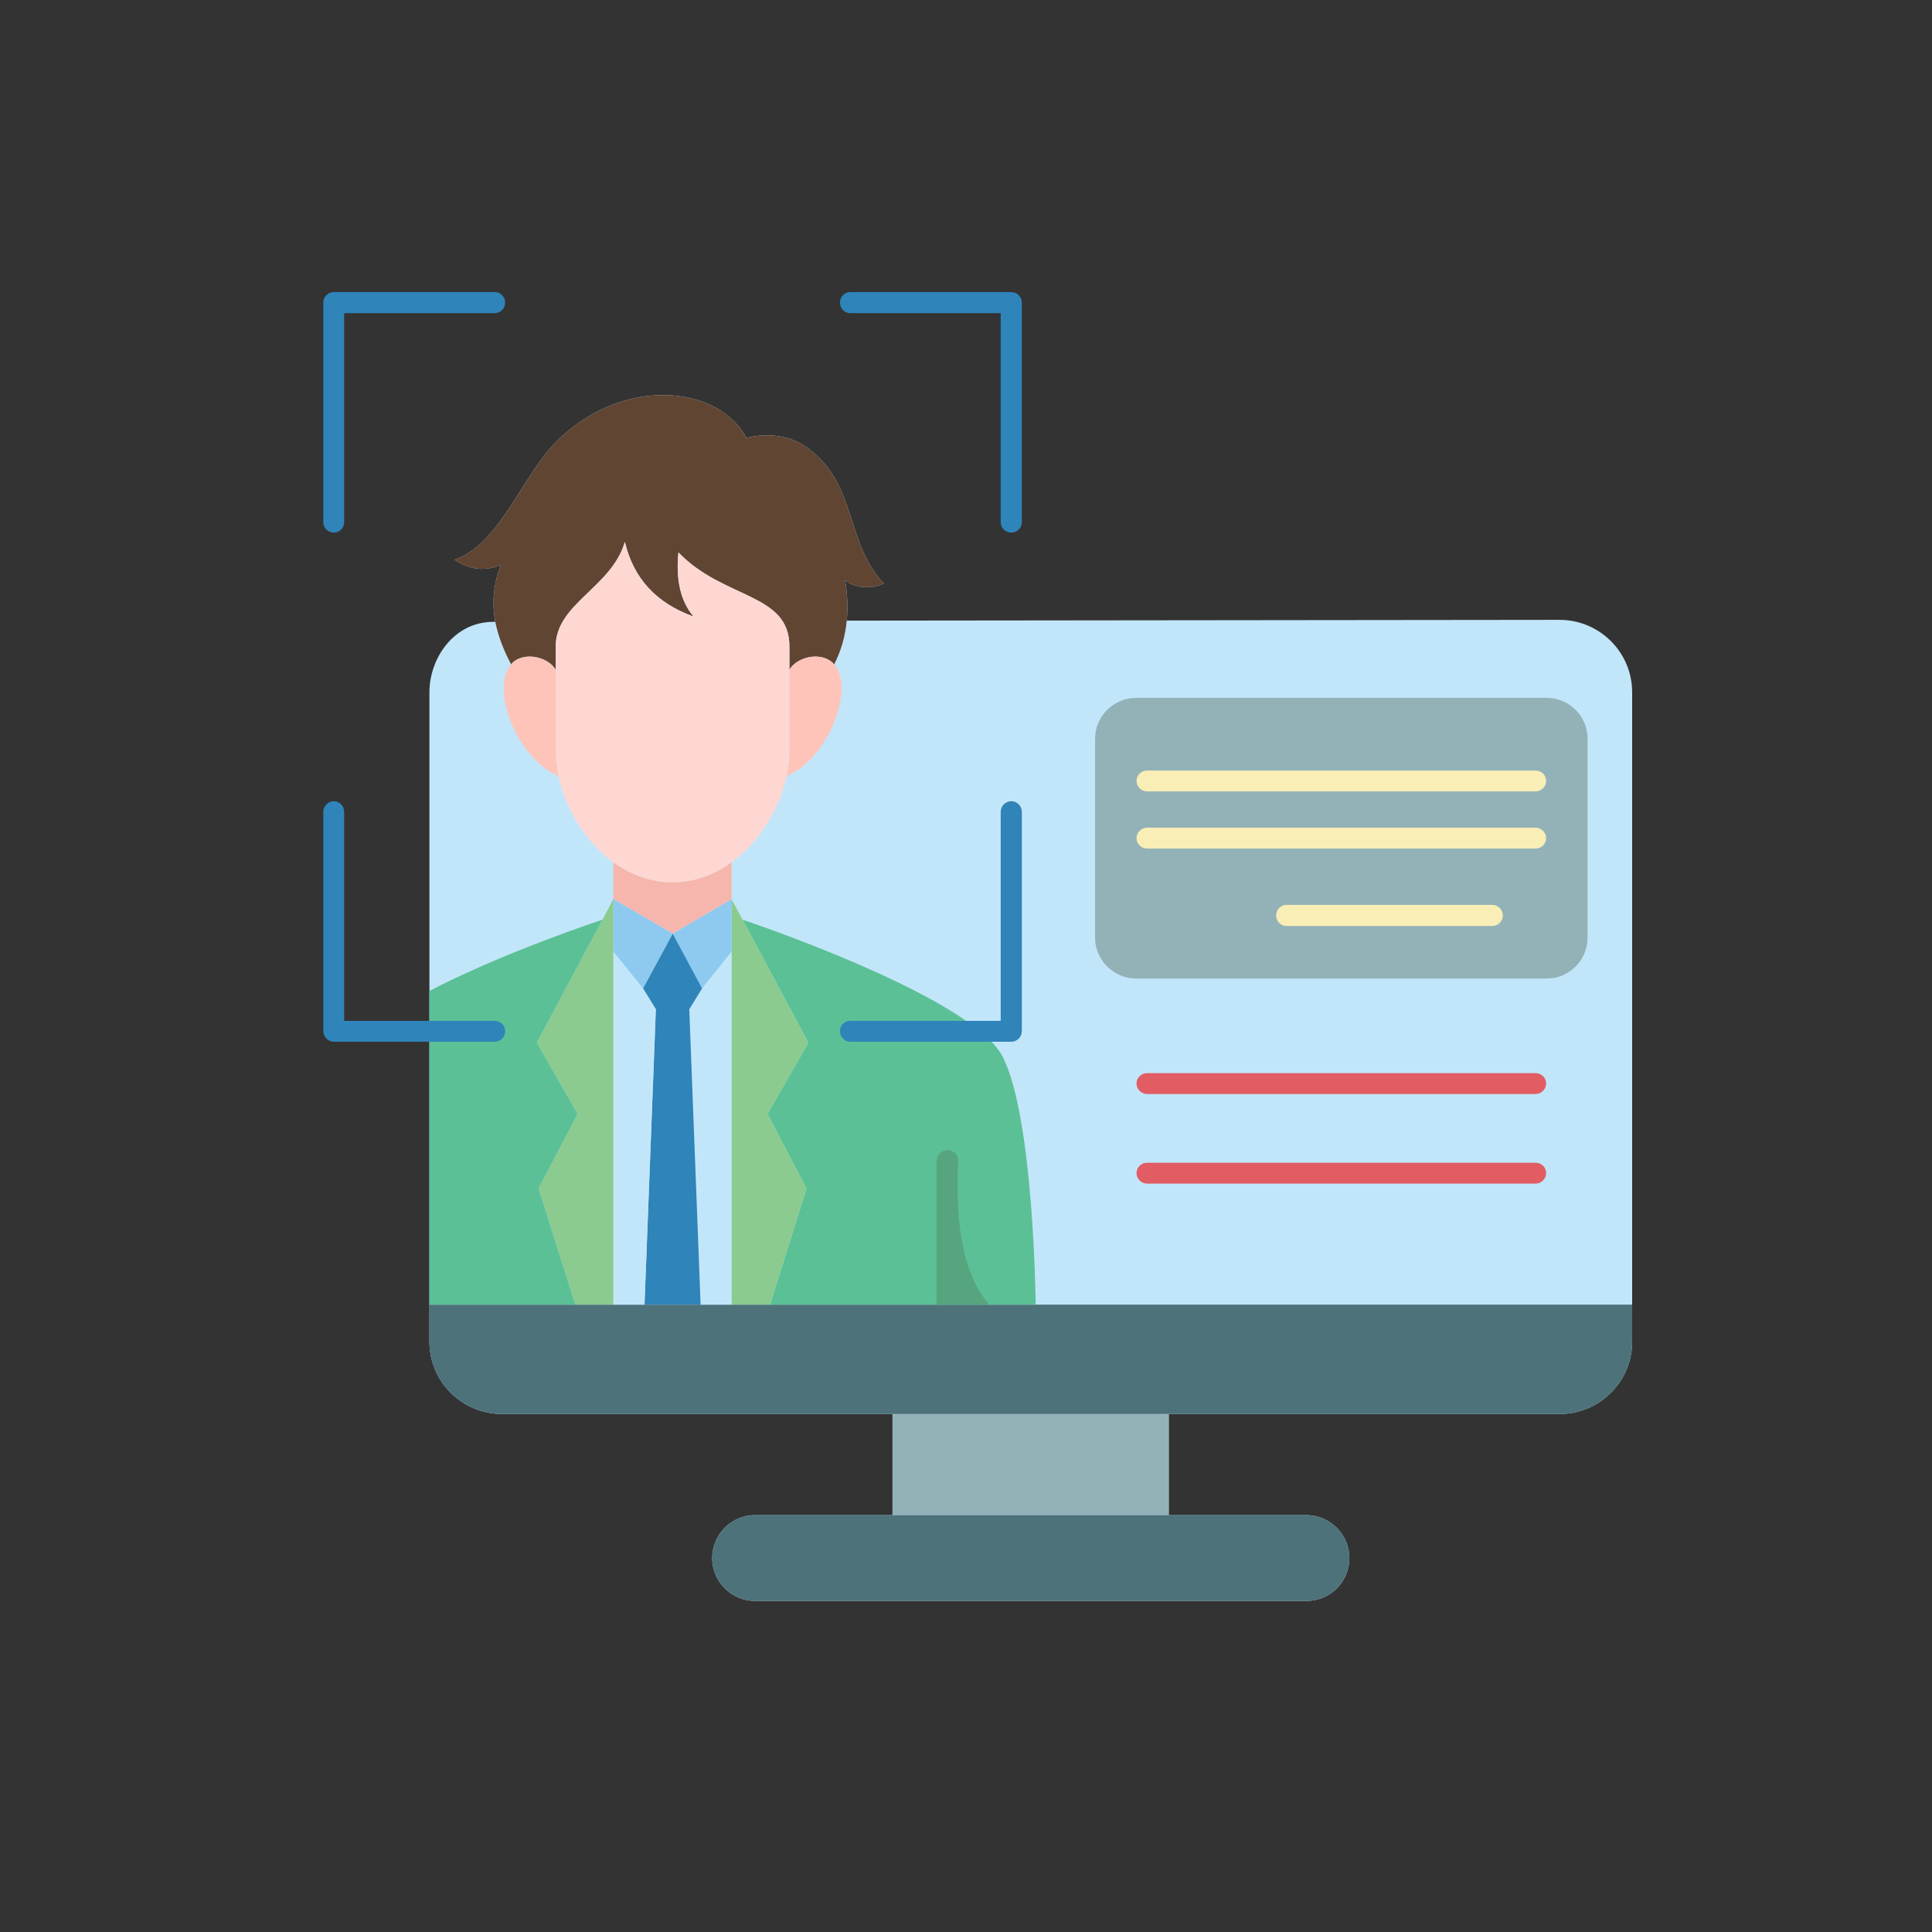 <svg xmlns="http://www.w3.org/2000/svg" xmlns:xlink="http://www.w3.org/1999/xlink" width="40" zoomAndPan="magnify" viewBox="0 0 30 30" height="40" preserveAspectRatio="xMidYMid meet" version="1.0"><rect x="0" y="0" width="30" height="30" fill="#333333" stroke="none"/><defs><clipPath id="9f1117fc9c"><path d="M 6 6 L 25.344 6 L 25.344 24.859 L 6 24.859 Z M 6 6 " clip-rule="nonzero"/></clipPath><clipPath id="8de7d60329"><path d="M 11 23 L 21 23 L 21 24.859 L 11 24.859 Z M 11 23 " clip-rule="nonzero"/></clipPath><clipPath id="2db35bc2e0"><path d="M 6 20 L 25.344 20 L 25.344 22 L 6 22 Z M 6 20 " clip-rule="nonzero"/></clipPath><clipPath id="7337874a1d"><path d="M 5.02 4.535 L 8 4.535 L 8 9 L 5.02 9 Z M 5.02 4.535 " clip-rule="nonzero"/></clipPath><clipPath id="1349f2fe21"><path d="M 13 4.535 L 16 4.535 L 16 9 L 13 9 Z M 13 4.535 " clip-rule="nonzero"/></clipPath><clipPath id="b07fd5424d"><path d="M 5.02 12 L 8 12 L 8 17 L 5.02 17 Z M 5.02 12 " clip-rule="nonzero"/></clipPath></defs><g clip-path="url(#9f1117fc9c)"><path fill="#c2e6f9" d="M 24.215 9.625 L 13.148 9.637 C 13.168 9.441 13.16 9.23 13.121 9.008 C 13.309 9.16 13.586 9.133 13.723 9.059 C 13.133 8.441 13.309 7.543 12.57 6.977 C 12.121 6.629 11.59 6.801 11.59 6.801 C 11.59 6.801 11.379 6.32 10.691 6.176 C 10 6.031 9.242 6.277 8.672 6.824 C 8.105 7.371 7.773 8.445 7.059 8.691 C 7.289 8.848 7.527 8.875 7.777 8.773 C 7.66 9.078 7.637 9.363 7.691 9.656 L 7.66 9.656 C 7.051 9.656 6.668 10.219 6.668 10.75 L 6.668 20.832 C 6.668 21.453 7.172 21.957 7.797 21.957 L 13.859 21.957 L 13.859 23.527 L 11.723 23.527 C 11.355 23.527 11.059 23.828 11.059 24.195 C 11.059 24.379 11.133 24.543 11.254 24.664 C 11.375 24.785 11.539 24.859 11.723 24.859 L 20.289 24.859 C 20.656 24.859 20.953 24.562 20.953 24.195 C 20.953 24.012 20.879 23.844 20.758 23.723 C 20.637 23.605 20.473 23.527 20.289 23.527 L 18.148 23.527 L 18.148 21.957 L 24.215 21.957 C 24.84 21.957 25.344 21.453 25.344 20.832 L 25.344 10.75 C 25.344 10.129 24.84 9.625 24.215 9.625 Z M 24.215 9.625 " fill-opacity="1" fill-rule="nonzero"/></g><path fill="#93b2b8" d="M 24.652 11.473 L 24.652 14.559 C 24.652 14.91 24.367 15.195 24.016 15.195 L 17.645 15.195 C 17.293 15.195 17.004 14.91 17.004 14.559 L 17.004 11.473 C 17.004 11.121 17.293 10.836 17.645 10.836 L 24.016 10.836 C 24.367 10.836 24.652 11.121 24.652 11.473 Z M 24.652 11.473 " fill-opacity="1" fill-rule="nonzero"/><path fill="#93b2b8" d="M 13.859 21.957 L 18.148 21.957 L 18.148 23.527 L 13.859 23.527 Z M 13.859 21.957 " fill-opacity="1" fill-rule="nonzero"/><g clip-path="url(#8de7d60329)"><path fill="#4d727a" d="M 20.758 23.723 C 20.879 23.844 20.953 24.012 20.953 24.195 C 20.953 24.562 20.656 24.859 20.289 24.859 L 11.723 24.859 C 11.539 24.859 11.375 24.785 11.254 24.664 C 11.133 24.543 11.059 24.379 11.059 24.195 C 11.059 23.828 11.355 23.527 11.723 23.527 L 20.289 23.527 C 20.473 23.527 20.637 23.605 20.758 23.723 Z M 20.758 23.723 " fill-opacity="1" fill-rule="nonzero"/></g><g clip-path="url(#2db35bc2e0)"><path fill="#4d727a" d="M 25.344 20.258 L 25.344 20.832 C 25.344 21.453 24.84 21.957 24.215 21.957 L 7.797 21.957 C 7.172 21.957 6.668 21.453 6.668 20.832 L 6.668 20.258 Z M 25.344 20.258 " fill-opacity="1" fill-rule="nonzero"/></g><path fill="#5cc096" d="M 15.215 16.012 C 15.379 16.145 15.5 16.277 15.566 16.402 C 16.055 17.344 16.082 20.258 16.082 20.258 L 11.957 20.258 L 12.523 18.457 L 11.918 17.297 L 12.551 16.191 L 11.531 14.281 C 11.531 14.281 14.184 15.164 15.215 16.012 Z M 15.215 16.012 " fill-opacity="1" fill-rule="nonzero"/><path fill="#604533" d="M 13.723 9.059 C 13.586 9.133 13.309 9.16 13.121 9.008 C 13.16 9.23 13.168 9.441 13.148 9.637 C 13.125 9.883 13.059 10.109 12.953 10.316 C 12.941 10.305 12.93 10.293 12.918 10.281 C 12.711 10.109 12.355 10.219 12.258 10.402 L 12.258 10.039 C 12.258 9.203 11.242 9.312 10.535 8.578 C 10.492 8.996 10.566 9.336 10.77 9.574 C 10.195 9.367 9.836 8.984 9.703 8.414 C 9.496 9.125 8.629 9.371 8.629 10.039 L 8.629 10.402 C 8.531 10.219 8.176 10.109 7.969 10.281 C 7.957 10.293 7.945 10.305 7.938 10.316 L 7.934 10.312 C 7.816 10.086 7.734 9.871 7.691 9.656 C 7.637 9.363 7.66 9.078 7.777 8.773 C 7.527 8.875 7.289 8.848 7.059 8.691 C 7.773 8.445 8.105 7.371 8.672 6.824 C 9.242 6.277 10 6.031 10.691 6.176 C 11.379 6.32 11.59 6.801 11.59 6.801 C 11.59 6.801 12.121 6.629 12.57 6.977 C 13.309 7.543 13.133 8.441 13.723 9.059 Z M 13.723 9.059 " fill-opacity="1" fill-rule="nonzero"/><path fill="#fec4b9" d="M 12.953 10.316 C 13.277 10.684 12.871 11.777 12.215 12.051 C 12.242 11.918 12.258 11.789 12.258 11.664 L 12.258 10.402 C 12.355 10.219 12.711 10.109 12.918 10.281 C 12.93 10.293 12.941 10.305 12.953 10.316 Z M 12.953 10.316 " fill-opacity="1" fill-rule="nonzero"/><path fill="#8bcb8f" d="M 11.531 14.281 L 12.551 16.191 L 11.918 17.297 L 12.523 18.457 L 11.957 20.258 L 11.359 20.258 L 11.359 13.961 Z M 11.531 14.281 " fill-opacity="1" fill-rule="nonzero"/><path fill="#ffd7d2" d="M 12.258 10.402 L 12.258 11.664 C 12.258 11.789 12.242 11.918 12.215 12.051 C 12.105 12.555 11.797 13.07 11.359 13.391 C 11.098 13.582 10.785 13.703 10.445 13.703 C 10.102 13.703 9.789 13.582 9.523 13.391 C 9.09 13.07 8.781 12.555 8.672 12.051 C 8.645 11.918 8.629 11.789 8.629 11.664 L 8.629 10.039 C 8.629 9.371 9.496 9.125 9.703 8.414 C 9.836 8.984 10.195 9.367 10.77 9.574 C 10.566 9.336 10.492 8.996 10.535 8.578 C 11.242 9.312 12.258 9.203 12.258 10.039 Z M 12.258 10.402 " fill-opacity="1" fill-rule="nonzero"/><path fill="#c2e6f9" d="M 11.359 14.777 L 11.359 20.258 L 10.879 20.258 L 10.703 15.672 L 10.902 15.348 Z M 11.359 14.777 " fill-opacity="1" fill-rule="nonzero"/><path fill="#8ecaef" d="M 11.359 13.961 L 11.359 14.777 L 10.902 15.348 L 10.445 14.496 Z M 11.359 13.961 " fill-opacity="1" fill-rule="nonzero"/><path fill="#f7b6ad" d="M 11.359 13.391 L 11.359 13.961 L 10.445 14.496 L 9.523 13.961 L 9.523 13.391 C 9.789 13.582 10.102 13.703 10.445 13.703 C 10.785 13.703 11.098 13.582 11.359 13.391 Z M 11.359 13.391 " fill-opacity="1" fill-rule="nonzero"/><path fill="#2f84b9" d="M 10.445 14.496 L 10.902 15.348 L 10.703 15.672 L 10.879 20.258 L 10.008 20.258 L 10.184 15.672 L 9.984 15.348 Z M 10.445 14.496 " fill-opacity="1" fill-rule="nonzero"/><path fill="#8ecaef" d="M 10.445 14.496 L 9.984 15.348 L 9.523 14.777 L 9.523 13.961 Z M 10.445 14.496 " fill-opacity="1" fill-rule="nonzero"/><path fill="#c2e6f9" d="M 9.984 15.348 L 10.184 15.672 L 10.008 20.258 L 9.523 20.258 L 9.523 14.777 Z M 9.984 15.348 " fill-opacity="1" fill-rule="nonzero"/><path fill="#8bcb8f" d="M 9.523 14.777 L 9.523 20.258 L 8.934 20.258 L 8.363 18.457 L 8.969 17.297 L 8.336 16.191 L 9.355 14.281 L 9.523 13.961 Z M 9.523 14.777 " fill-opacity="1" fill-rule="nonzero"/><path fill="#5cc096" d="M 6.668 16.012 L 6.668 15.387 C 7.84 14.777 9.355 14.281 9.355 14.281 L 8.336 16.191 L 8.969 17.297 L 8.363 18.457 L 8.934 20.258 L 6.668 20.258 Z M 6.668 16.012 " fill-opacity="1" fill-rule="nonzero"/><path fill="#fec4b9" d="M 8.672 12.051 C 8.016 11.777 7.605 10.676 7.938 10.316 C 7.945 10.305 7.957 10.293 7.969 10.281 C 8.176 10.109 8.531 10.219 8.629 10.402 L 8.629 11.664 C 8.629 11.789 8.645 11.918 8.672 12.051 Z M 8.672 12.051 " fill-opacity="1" fill-rule="nonzero"/><path fill="#56a57f" d="M 14.543 20.258 L 14.543 18.031 C 14.543 17.938 14.621 17.859 14.715 17.859 C 14.793 17.859 14.863 17.914 14.879 17.992 C 14.828 19 14.953 19.797 15.363 20.258 Z M 14.543 20.258 " fill-opacity="1" fill-rule="nonzero"/><g clip-path="url(#7337874a1d)"><path fill="#2f84b9" d="M 5.184 8.27 C 5.094 8.27 5.02 8.199 5.02 8.109 L 5.02 4.699 C 5.02 4.609 5.094 4.535 5.184 4.535 L 7.68 4.535 C 7.773 4.535 7.844 4.609 7.844 4.699 C 7.844 4.789 7.773 4.863 7.68 4.863 L 5.344 4.863 L 5.344 8.109 C 5.344 8.199 5.273 8.27 5.184 8.27 Z M 5.184 8.27 " fill-opacity="1" fill-rule="nonzero"/></g><g clip-path="url(#1349f2fe21)"><path fill="#2f84b9" d="M 15.703 8.27 C 15.613 8.27 15.539 8.199 15.539 8.109 L 15.539 4.863 L 13.203 4.863 C 13.113 4.863 13.043 4.789 13.043 4.699 C 13.043 4.609 13.113 4.535 13.203 4.535 L 15.703 4.535 C 15.793 4.535 15.867 4.609 15.867 4.699 L 15.867 8.109 C 15.867 8.199 15.793 8.27 15.703 8.27 Z M 15.703 8.27 " fill-opacity="1" fill-rule="nonzero"/></g><g clip-path="url(#b07fd5424d)"><path fill="#2f84b9" d="M 7.68 16.176 L 5.184 16.176 C 5.094 16.176 5.02 16.102 5.02 16.012 L 5.02 12.605 C 5.02 12.516 5.094 12.441 5.184 12.441 C 5.273 12.441 5.344 12.516 5.344 12.605 L 5.344 15.852 L 7.68 15.852 C 7.773 15.852 7.844 15.922 7.844 16.012 C 7.844 16.102 7.773 16.176 7.68 16.176 Z M 7.68 16.176 " fill-opacity="1" fill-rule="nonzero"/></g><path fill="#2f84b9" d="M 15.703 16.176 L 13.203 16.176 C 13.113 16.176 13.043 16.102 13.043 16.012 C 13.043 15.922 13.113 15.852 13.203 15.852 L 15.539 15.852 L 15.539 12.605 C 15.539 12.516 15.613 12.441 15.703 12.441 C 15.793 12.441 15.867 12.516 15.867 12.605 L 15.867 16.012 C 15.867 16.102 15.793 16.176 15.703 16.176 Z M 15.703 16.176 " fill-opacity="1" fill-rule="nonzero"/><path fill="#f9eeb6" d="M 23.844 12.289 L 17.812 12.289 C 17.723 12.289 17.648 12.215 17.648 12.125 C 17.648 12.035 17.723 11.965 17.812 11.965 L 23.844 11.965 C 23.934 11.965 24.008 12.035 24.008 12.125 C 24.008 12.215 23.934 12.289 23.844 12.289 Z M 23.844 12.289 " fill-opacity="1" fill-rule="nonzero"/><path fill="#f9eeb6" d="M 23.844 13.176 L 17.812 13.176 C 17.723 13.176 17.648 13.105 17.648 13.016 C 17.648 12.926 17.723 12.852 17.812 12.852 L 23.844 12.852 C 23.934 12.852 24.008 12.926 24.008 13.016 C 24.008 13.105 23.934 13.176 23.844 13.176 Z M 23.844 13.176 " fill-opacity="1" fill-rule="nonzero"/><path fill="#e15c63" d="M 23.844 16.988 L 17.812 16.988 C 17.723 16.988 17.648 16.914 17.648 16.824 C 17.648 16.734 17.723 16.664 17.812 16.664 L 23.844 16.664 C 23.934 16.664 24.008 16.734 24.008 16.824 C 24.008 16.914 23.934 16.988 23.844 16.988 Z M 23.844 16.988 " fill-opacity="1" fill-rule="nonzero"/><path fill="#e15c63" d="M 23.844 18.379 L 17.812 18.379 C 17.723 18.379 17.648 18.305 17.648 18.215 C 17.648 18.125 17.723 18.055 17.812 18.055 L 23.844 18.055 C 23.934 18.055 24.008 18.125 24.008 18.215 C 24.008 18.305 23.934 18.379 23.844 18.379 Z M 23.844 18.379 " fill-opacity="1" fill-rule="nonzero"/><path fill="#f9eeb6" d="M 23.172 14.379 L 19.977 14.379 C 19.887 14.379 19.816 14.305 19.816 14.215 C 19.816 14.125 19.887 14.051 19.977 14.051 L 23.172 14.051 C 23.262 14.051 23.336 14.125 23.336 14.215 C 23.336 14.305 23.262 14.379 23.172 14.379 Z M 23.172 14.379 " fill-opacity="1" fill-rule="nonzero"/></svg>